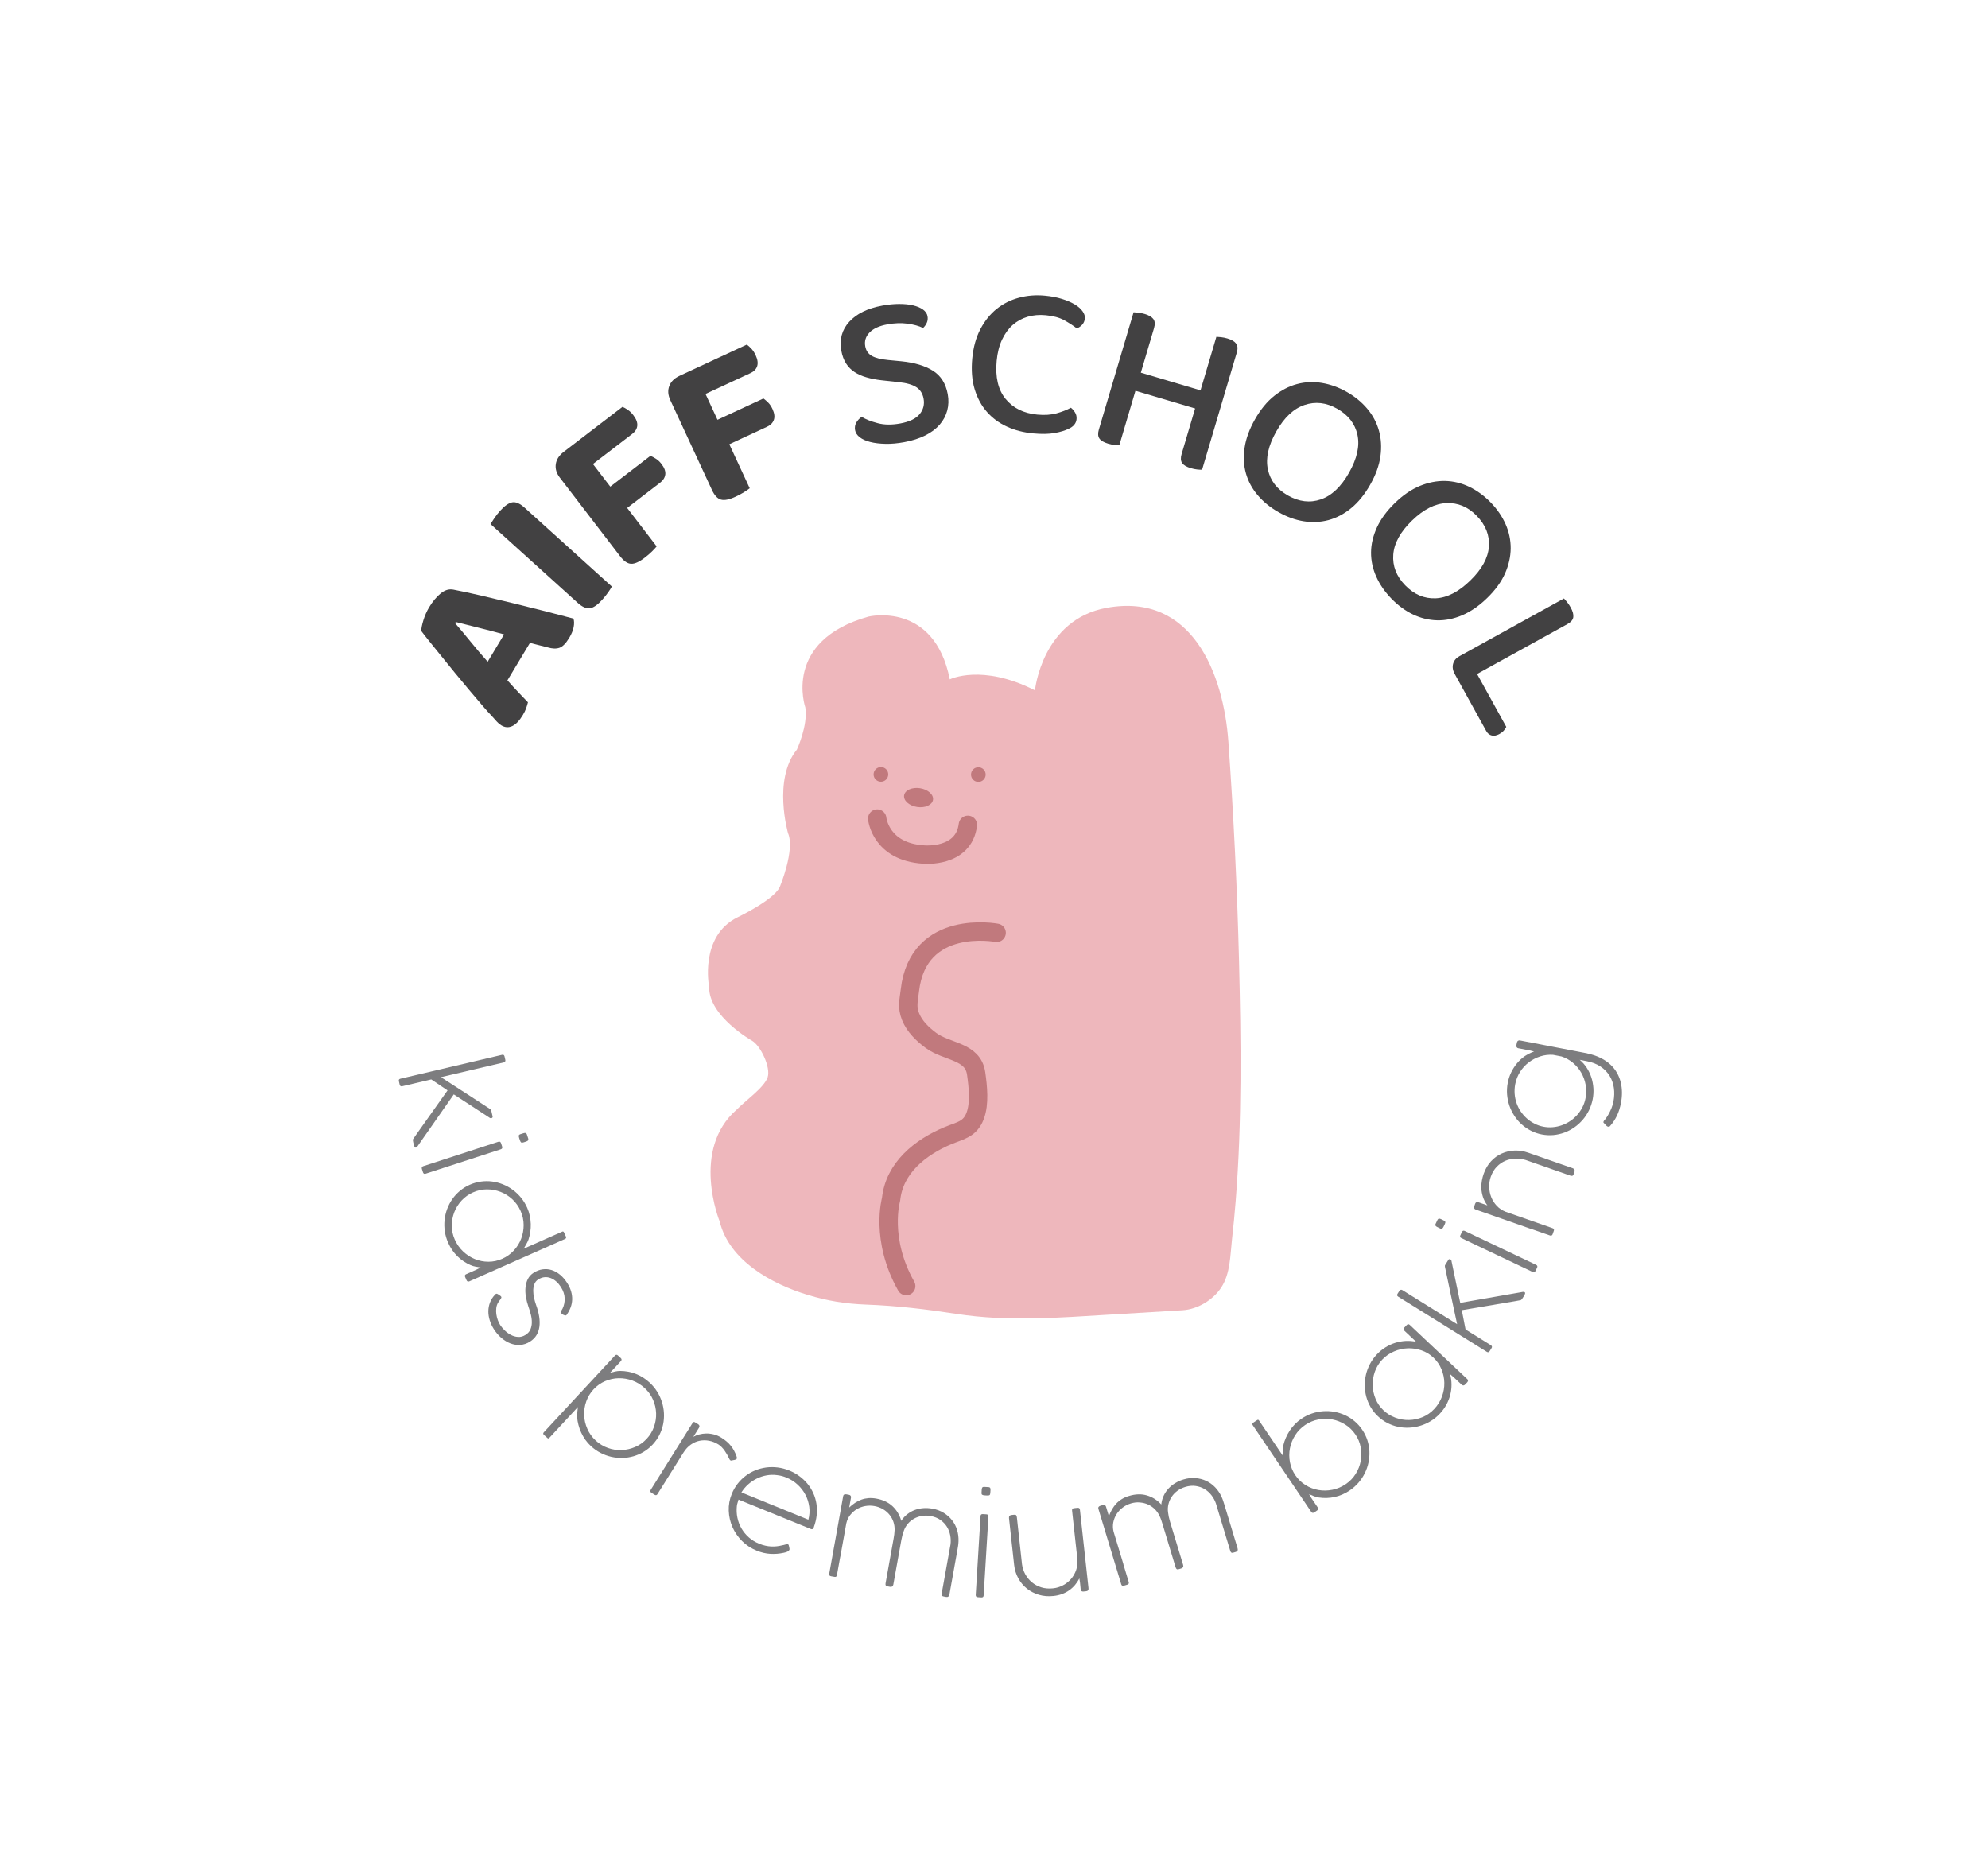 <?xml version="1.0" encoding="utf-8"?>
<!-- Generator: Adobe Illustrator 25.0.1, SVG Export Plug-In . SVG Version: 6.00 Build 0)  -->
<svg version="1.1" id="레이어_1" xmlns="http://www.w3.org/2000/svg" xmlns:xlink="http://www.w3.org/1999/xlink" x="0px"
	 y="0px" viewBox="0 0 740.91 693.18" style="enable-background:new 0 0 740.91 693.18;" xml:space="preserve">
<style type="text/css">
	.st0{fill:#EEB7BC;}
	.st1{fill:none;stroke:#C1797D;stroke-width:6.851;stroke-linecap:round;stroke-linejoin:round;stroke-miterlimit:10;}
	.st2{fill:#C1797D;}
	.st3{fill:none;stroke:#C1797D;stroke-width:9.134;stroke-linecap:round;stroke-linejoin:round;stroke-miterlimit:10;}
	.st4{fill:#424142;}
	.st5{fill:#7D7D7F;}
</style>
<path class="st0" d="M300.14,263.67c0,0-8.68-24.88,23.6-33.89c0,0,24.43-5.81,30.24,23.41c0,0,11.95-5.97,31.74,4.1
	c0,0,2.59-26.41,26.8-30.78c31.76-5.73,43.48,24.53,45.29,49.96c1.93,27.16,3.28,54.38,3.96,81.6c0.74,29.85,1.13,59.78-1.25,89.58
	c-0.38,4.76-0.83,9.51-1.37,14.25c-0.67,5.97-0.59,12.71-3.99,17.91c-3.08,4.7-8.82,8.16-14.47,8.5
	c-8.92,0.54-17.84,1.07-26.77,1.61c-19.33,1.16-38.11,2.72-57.38-0.24c-11.41-1.76-22.18-3.05-33.72-3.48
	c-7.71-0.29-14.38-1.37-21.76-3.6c-13.42-4.06-29.26-12.7-32.86-27.43c0,0-10.9-26.69,6.41-41.68c2.95-3.12,10.22-8.15,11.49-12.02
	c1.2-3.62-2.58-11.69-5.79-13.59c0,0-16.25-9.12-16.03-20.12c0,0-3.73-18.83,10.6-25.89c0,0,13.5-6.45,15.71-11.26
	c0,0,5.8-13.82,3.09-20.12c0,0-5.75-20.01,3.31-31.12C296.99,279.37,301.19,270.34,300.14,263.67z"/>
<path class="st1" d="M371.44,347.65c0,0-29.28-5.61-32.34,21.51c-0.41,3.59-1.21,6.08,0.27,9.76c1.47,3.65,4.45,6.51,7.55,8.81
	c6.1,4.52,15.7,3.85,16.89,12.39c0.67,4.8,1.38,11.09-0.37,15.73c-1.94,5.13-5.58,5.48-10.2,7.41
	c-10.2,4.27-19.96,11.99-21.15,23.73c0,0-4.24,14.8,5.64,32.32"/>
<circle class="st2" cx="328.31" cy="288.6" r="2.73"/>
<circle class="st2" cx="364.62" cy="288.67" r="2.73"/>
<path class="st3" d="M331.05,306.68"/>
<path class="st1" d="M326.93,305.06c0,0,1.17,12.48,17.41,13.42c0,0,14.84,1.39,16.38-11.08"/>
<ellipse transform="matrix(0.152 -0.988 0.988 0.152 -3.269 590.428)" class="st2" cx="342.45" cy="297.12" rx="3.54" ry="5.45"/>
<g>
	<path class="st4" d="M197.5,239.6l-8.39,13.96c1.35,1.52,2.7,3,4.05,4.42c1.35,1.43,2.55,2.68,3.6,3.76
		c-0.19,0.73-0.41,1.47-0.67,2.22c-0.26,0.75-0.68,1.6-1.25,2.55c-1.26,2.09-2.56,3.45-3.92,4.09c-1.36,0.64-2.71,0.55-4.05-0.25
		c-0.65-0.39-1.22-0.86-1.7-1.41c-0.49-0.55-1.05-1.18-1.7-1.89c-1.05-1.08-2.31-2.49-3.79-4.22c-1.48-1.73-3.08-3.61-4.79-5.64
		c-1.71-2.03-3.46-4.13-5.24-6.3c-1.78-2.17-3.48-4.25-5.08-6.25c-1.6-2-3.08-3.82-4.42-5.47c-1.34-1.65-2.39-2.99-3.15-4.03
		c0.01-0.96,0.28-2.3,0.81-4.02c0.53-1.72,1.24-3.31,2.12-4.79c1.28-2.14,2.71-3.85,4.27-5.14c1.56-1.29,3.16-1.77,4.79-1.44
		c3,0.57,6.43,1.31,10.29,2.21c3.87,0.9,7.84,1.85,11.9,2.84c4.07,0.99,8.07,1.99,12,2.99s7.44,1.92,10.54,2.75
		c0.29,0.88,0.31,1.95,0.07,3.19c-0.24,1.24-0.79,2.58-1.65,4c-1.23,2.04-2.44,3.27-3.63,3.69c-1.19,0.41-2.65,0.37-4.35-0.14
		L197.5,239.6z M169.6,232.24c1.68,1.92,3.56,4.16,5.64,6.73c2.08,2.57,4.25,5.12,6.51,7.65l6.12-10.19
		c-3.4-0.94-6.68-1.8-9.84-2.57c-3.16-0.77-5.88-1.45-8.17-2.05L169.6,232.24z"/>
	<path class="st4" d="M224.44,223.52c-1.75,1.93-3.28,2.99-4.61,3.17c-1.33,0.18-2.83-0.49-4.52-2.01L182.8,195.3
		c0.33-0.52,0.81-1.26,1.46-2.21c0.64-0.95,1.35-1.86,2.13-2.72c1.67-1.85,3.17-2.9,4.5-3.16c1.33-0.26,2.87,0.41,4.63,2
		l32.51,29.38c-0.29,0.56-0.75,1.3-1.4,2.21C225.98,221.71,225.25,222.62,224.44,223.52z"/>
	<path class="st4" d="M231.99,151.63c0.59,0.23,1.26,0.6,2.01,1.12c0.75,0.52,1.43,1.18,2.05,2c1.08,1.41,1.57,2.71,1.46,3.88
		c-0.11,1.18-0.74,2.2-1.88,3.08l-14.64,11.23l6.46,8.42l14.97-11.48c0.63,0.27,1.31,0.63,2.04,1.09c0.73,0.46,1.43,1.11,2.09,1.97
		c1.08,1.41,1.55,2.71,1.4,3.88c-0.15,1.17-0.78,2.18-1.87,3.02l-12.34,9.46l10.99,14.33c-0.39,0.5-0.98,1.14-1.77,1.92
		c-0.8,0.78-1.68,1.54-2.65,2.28c-2.07,1.59-3.77,2.35-5.11,2.28c-1.34-0.06-2.7-0.99-4.08-2.79L208.64,178
		c-1.25-1.63-1.75-3.3-1.5-5.03c0.25-1.72,1.21-3.22,2.88-4.51L231.99,151.63z"/>
	<path class="st4" d="M278.32,128.43c0.53,0.35,1.1,0.86,1.72,1.53c0.61,0.67,1.14,1.47,1.57,2.4c0.75,1.62,0.94,2.99,0.58,4.11
		c-0.37,1.12-1.2,1.99-2.51,2.59l-16.74,7.76l4.46,9.63l17.12-7.94c0.55,0.4,1.14,0.9,1.75,1.51c0.62,0.61,1.15,1.4,1.61,2.38
		c0.75,1.62,0.92,2.98,0.52,4.09c-0.4,1.11-1.23,1.96-2.49,2.54l-14.1,6.54l7.6,16.39c-0.49,0.4-1.2,0.9-2.15,1.49
		c-0.95,0.59-1.98,1.14-3.08,1.65c-2.36,1.1-4.19,1.47-5.48,1.11c-1.29-0.35-2.42-1.56-3.37-3.62l-15.53-33.51
		c-0.86-1.86-0.98-3.61-0.36-5.23s1.88-2.88,3.8-3.77L278.32,128.43z"/>
	<path class="st4" d="M335.52,157.82c3.43-0.63,5.84-1.79,7.22-3.47c1.38-1.68,1.87-3.61,1.47-5.79c-0.35-1.91-1.26-3.34-2.73-4.28
		c-1.47-0.94-3.64-1.56-6.51-1.85l-6.47-0.71c-2.02-0.23-3.87-0.59-5.56-1.08c-1.69-0.48-3.18-1.15-4.46-1.98
		c-1.28-0.84-2.34-1.9-3.17-3.21c-0.83-1.3-1.42-2.88-1.76-4.74c-0.77-4.19,0.22-7.79,2.96-10.8c2.75-3,6.84-5,12.29-6
		c2.23-0.41,4.34-0.62,6.31-0.62c1.97,0,3.71,0.17,5.21,0.53c1.5,0.36,2.72,0.87,3.67,1.55c0.94,0.68,1.5,1.5,1.68,2.45
		c0.17,0.9,0.08,1.73-0.26,2.48c-0.34,0.75-0.8,1.4-1.38,1.94c-1.55-0.76-3.49-1.29-5.83-1.61c-2.34-0.31-4.84-0.22-7.51,0.27
		c-3,0.55-5.21,1.56-6.63,3.03c-1.42,1.47-1.95,3.19-1.59,5.15c0.29,1.59,1.1,2.78,2.43,3.55c1.33,0.77,3.36,1.29,6.12,1.55
		l4.99,0.48c4.82,0.49,8.71,1.65,11.67,3.5c2.96,1.85,4.8,4.76,5.54,8.74c0.39,2.12,0.33,4.15-0.19,6.09
		c-0.52,1.94-1.45,3.68-2.8,5.25c-1.35,1.56-3.14,2.91-5.39,4.04c-2.24,1.12-4.87,1.96-7.86,2.51c-2.51,0.46-4.84,0.67-6.98,0.62
		c-2.15-0.05-4.04-0.27-5.66-0.69c-1.63-0.41-2.93-1-3.91-1.75c-0.98-0.75-1.57-1.63-1.75-2.64c-0.19-1.06-0.03-2.02,0.48-2.89
		c0.52-0.86,1.18-1.56,1.98-2.09c1.52,0.93,3.51,1.72,5.97,2.36C329.55,158.37,332.35,158.4,335.52,157.82z"/>
	<path class="st4" d="M404.33,118.68c-0.09,0.91-0.42,1.7-1.01,2.35c-0.59,0.65-1.26,1.1-2.01,1.36c-1.35-1.05-2.91-2.06-4.68-3.04
		c-1.77-0.98-4.07-1.6-6.88-1.87c-2.43-0.23-4.69-0.03-6.78,0.58c-2.09,0.62-3.94,1.64-5.55,3.06c-1.61,1.42-2.93,3.25-3.98,5.48
		c-1.04,2.23-1.71,4.86-1.99,7.87c-0.57,6.08,0.54,10.82,3.34,14.22c2.8,3.41,6.73,5.35,11.81,5.83c2.7,0.25,5.08,0.1,7.14-0.47
		c2.06-0.57,3.85-1.27,5.37-2.1c0.57,0.43,1.09,1.02,1.55,1.77c0.46,0.75,0.65,1.58,0.56,2.49c-0.07,0.75-0.34,1.43-0.82,2.04
		c-0.47,0.61-1.21,1.14-2.19,1.58c-1.28,0.64-3,1.16-5.15,1.55c-2.15,0.39-4.83,0.44-8.03,0.14c-3.53-0.33-6.77-1.16-9.7-2.5
		c-2.94-1.33-5.44-3.17-7.5-5.5c-2.06-2.34-3.59-5.16-4.59-8.48c-1-3.32-1.29-7.13-0.89-11.43c0.39-4.19,1.4-7.84,3.03-10.94
		c1.63-3.1,3.66-5.62,6.09-7.56c2.44-1.94,5.2-3.32,8.28-4.15c3.08-0.82,6.31-1.08,9.67-0.76c2.37,0.22,4.49,0.62,6.36,1.21
		c1.87,0.58,3.44,1.26,4.74,2.03c1.29,0.77,2.27,1.62,2.93,2.55C404.12,116.92,404.41,117.82,404.33,118.68z"/>
	<path class="st4" d="M455.1,125.66c0.78,0.09,1.57,0.25,2.37,0.49c1.54,0.46,2.61,1.08,3.21,1.88c0.6,0.8,0.69,1.92,0.26,3.37
		l-12.93,43.65c-0.47,0.03-1.08,0-1.84-0.08c-0.76-0.08-1.53-0.24-2.33-0.48c-1.65-0.49-2.74-1.14-3.28-1.94
		c-0.54-0.81-0.6-1.91-0.19-3.31l5.04-17.01l-22.24-6.59l-6,20.27c-0.47,0.03-1.07,0.01-1.8-0.07c-0.73-0.08-1.52-0.24-2.37-0.49
		c-1.65-0.49-2.74-1.14-3.28-1.94c-0.54-0.81-0.6-1.91-0.19-3.31l12.95-43.72c0.46,0.02,1.06,0.08,1.82,0.16
		c0.76,0.08,1.53,0.24,2.33,0.48c1.54,0.46,2.61,1.08,3.21,1.88c0.6,0.8,0.69,1.92,0.26,3.37l-4.92,16.62l22.24,6.59l5.91-19.96
		C453.72,125.52,454.32,125.57,455.1,125.66z"/>
	<path class="st4" d="M510.66,180.64c-2.08,3.66-4.45,6.58-7.12,8.76c-2.67,2.18-5.5,3.66-8.5,4.45c-2.99,0.78-6.07,0.92-9.21,0.41
		s-6.27-1.65-9.35-3.4c-3.08-1.75-5.67-3.85-7.75-6.31c-2.08-2.45-3.54-5.16-4.38-8.12c-0.84-2.96-1.01-6.14-0.5-9.55
		c0.5-3.41,1.79-6.95,3.87-10.61s4.46-6.57,7.14-8.71c2.68-2.14,5.52-3.62,8.53-4.42c3.01-0.81,6.1-0.95,9.27-0.42
		c3.17,0.53,6.25,1.64,9.24,3.33c3.04,1.72,5.58,3.81,7.64,6.24c2.06,2.44,3.51,5.16,4.36,8.15c0.85,3,1.04,6.19,0.58,9.59
		C514.01,173.44,512.74,176.97,510.66,180.64z M502.78,176.16c2.98-5.26,4.03-9.96,3.13-14.1c-0.9-4.14-3.42-7.39-7.57-9.74
		c-4.05-2.3-8.1-2.76-12.15-1.4c-4.06,1.36-7.56,4.65-10.52,9.86c-2.98,5.26-4.03,9.97-3.15,14.14c0.89,4.17,3.38,7.41,7.47,9.74
		c4.14,2.35,8.23,2.84,12.26,1.46C496.29,184.74,499.79,181.43,502.78,176.16z"/>
	<path class="st4" d="M554.25,222.87c-3.02,2.93-6.12,5.07-9.29,6.42c-3.17,1.34-6.31,1.97-9.4,1.89c-3.09-0.09-6.08-0.82-8.96-2.19
		c-2.88-1.38-5.55-3.34-8.02-5.88c-2.47-2.54-4.36-5.29-5.67-8.22c-1.31-2.94-1.95-5.94-1.93-9.02c0.02-3.07,0.76-6.18,2.19-9.31
		c1.44-3.13,3.67-6.17,6.69-9.1c3.02-2.93,6.12-5.05,9.29-6.36c3.17-1.3,6.32-1.92,9.43-1.86c3.11,0.07,6.12,0.8,9.02,2.19
		c2.9,1.4,5.54,3.33,7.94,5.79c2.43,2.5,4.29,5.22,5.58,8.13c1.29,2.92,1.92,5.93,1.9,9.05c-0.03,3.11-0.74,6.24-2.13,9.37
		C559.48,216.91,557.27,219.94,554.25,222.87z M547.94,216.37c4.34-4.21,6.66-8.43,6.96-12.66s-1.21-8.05-4.53-11.47
		c-3.24-3.34-7-4.92-11.27-4.75c-4.27,0.17-8.56,2.34-12.86,6.52c-4.34,4.21-6.67,8.44-6.98,12.69c-0.32,4.25,1.16,8.06,4.45,11.44
		c3.32,3.42,7.11,5.03,11.36,4.84C539.3,222.79,543.6,220.59,547.94,216.37z"/>
	<path class="st4" d="M541.56,247.38c0.33-1.19,1.1-2.13,2.33-2.81l38.99-21.54c0.31,0.34,0.7,0.8,1.18,1.39
		c0.48,0.59,0.92,1.25,1.32,1.98c0.78,1.41,1.1,2.6,0.97,3.6c-0.13,0.99-0.86,1.85-2.18,2.58l-33.68,18.6l10.89,19.72
		c-0.2,0.42-0.5,0.88-0.91,1.36c-0.41,0.48-0.95,0.9-1.61,1.27c-1.09,0.6-2.06,0.79-2.92,0.57c-0.86-0.22-1.53-0.77-2.02-1.64
		l-11.82-21.39C541.42,249.8,541.24,248.57,541.56,247.38z"/>
</g>
<g>
	<path class="st5" d="M168.69,404.26c1.57,1.02,3.17,2.05,4.78,3.09s3.21,2.08,4.77,3.1c1.57,1.02,3.03,1.97,4.4,2.86
		c0.1,0.06,0.19,0.14,0.27,0.22c0.08,0.09,0.13,0.19,0.16,0.32l0.52,2.21c0.04,0.18,0.02,0.32-0.07,0.42
		c-0.09,0.1-0.18,0.18-0.28,0.23c-0.19,0.05-0.4,0.03-0.61-0.04c-2.26-1.47-4.51-2.94-6.74-4.4c-2.23-1.47-4.49-2.93-6.77-4.4
		l-13.6,19.46c-0.19,0.2-0.36,0.32-0.52,0.36c-0.16,0.04-0.29-0.02-0.4-0.16c-0.11-0.15-0.2-0.33-0.28-0.55
		c-0.08-0.22-0.14-0.46-0.19-0.72s-0.1-0.47-0.14-0.65c-0.06-0.26-0.1-0.52-0.1-0.76c-0.01-0.25,0.08-0.45,0.27-0.59l1.03-1.51
		l11.61-16.38l-6.07-4.08l-10.82,2.54c-0.51,0.12-0.83-0.08-0.95-0.6l-0.3-1.29c-0.12-0.5,0.08-0.81,0.59-0.93l37.86-8.89
		c0.49-0.12,0.8,0.08,0.92,0.58l0.3,1.29c0.05,0.23,0.03,0.43-0.07,0.61c-0.1,0.18-0.26,0.29-0.49,0.34l-23.43,5.5
		C165.66,402.29,167.12,403.24,168.69,404.26z"/>
	<path class="st5" d="M185.73,425.52c0.5-0.16,0.83,0.01,1,0.52l0.41,1.27c0.17,0.51,0,0.85-0.5,1.01l-28,9.1
		c-0.5,0.16-0.83,0-0.99-0.5l-0.4-1.24c-0.18-0.54-0.01-0.89,0.48-1.06L185.73,425.52z M195.05,422.34c0.29-0.1,0.55-0.13,0.77-0.1
		c0.22,0.03,0.38,0.17,0.5,0.43l0.15,0.45l0.42,1.29c0.07,0.31,0.02,0.54-0.15,0.68c-0.17,0.14-0.39,0.26-0.67,0.35l-0.89,0.29
		c-0.45,0.15-0.76,0.16-0.94,0.05c-0.17-0.11-0.33-0.38-0.47-0.81l-0.28-0.86c-0.13-0.41-0.18-0.73-0.12-0.94
		c0.05-0.21,0.22-0.36,0.5-0.45L195.05,422.34z"/>
	<path class="st5" d="M174.92,477.54c-0.48,0.21-0.83,0.07-1.04-0.42l-0.53-1.2c-0.22-0.49-0.09-0.84,0.39-1.05l3.77-1.67l1.62-0.83
		c-0.63-0.09-1.28-0.2-1.94-0.32c-0.67-0.13-1.27-0.31-1.8-0.55c-1.86-0.81-3.51-1.92-4.94-3.33c-1.43-1.41-2.57-3.08-3.42-5
		c-0.61-1.38-1.03-2.79-1.24-4.23c-0.22-1.44-0.25-2.86-0.1-4.26c0.15-1.4,0.46-2.77,0.95-4.08c0.49-1.32,1.13-2.55,1.92-3.69
		c0.79-1.14,1.74-2.17,2.83-3.09c1.1-0.92,2.32-1.67,3.66-2.27c1.35-0.6,2.73-0.99,4.14-1.19c1.42-0.2,2.82-0.21,4.2-0.03
		c1.38,0.18,2.73,0.53,4.03,1.05c1.3,0.52,2.53,1.2,3.67,2.04s2.17,1.82,3.09,2.94c0.92,1.13,1.68,2.38,2.3,3.76
		c0.43,0.97,0.75,1.95,0.96,2.96c0.21,1.01,0.33,2.02,0.37,3.03c0.03,1.01-0.03,2.02-0.18,3.01c-0.15,0.99-0.38,1.95-0.68,2.88
		c-0.23,0.6-0.5,1.15-0.79,1.64c-0.29,0.5-0.62,1.07-0.99,1.73l14.43-6.39c0.1-0.05,0.21-0.05,0.32,0c0.11,0.04,0.19,0.13,0.24,0.25
		l0.75,1.62c0.18,0.41,0.07,0.71-0.33,0.89L174.92,477.54z M176.3,444.38c-1.65,0.73-3.06,1.74-4.26,3.03
		c-1.19,1.29-2.1,2.73-2.72,4.33c-0.62,1.6-0.94,3.28-0.94,5.06c0,1.77,0.37,3.5,1.12,5.19c0.75,1.7,1.79,3.17,3.1,4.41
		c1.31,1.24,2.77,2.19,4.37,2.84c1.61,0.66,3.3,0.99,5.07,0.99c1.77,0,3.5-0.36,5.17-1.11c1.65-0.73,3.07-1.75,4.27-3.05
		c1.2-1.3,2.12-2.76,2.74-4.38c0.62-1.62,0.94-3.33,0.94-5.12c0-1.8-0.38-3.55-1.13-5.26c-0.76-1.7-1.79-3.16-3.11-4.38
		c-1.32-1.22-2.78-2.13-4.4-2.75c-1.62-0.62-3.31-0.92-5.08-0.92C179.68,443.27,177.96,443.64,176.3,444.38z"/>
	<path class="st5" d="M184.42,482.58c0.05-0.07,0.1-0.13,0.16-0.19c0.05-0.05,0.11-0.1,0.16-0.13c0.18-0.11,0.34-0.15,0.49-0.1
		c0.15,0.05,0.3,0.13,0.47,0.24l0.88,0.61c0.03,0.02,0.07,0.07,0.13,0.14c0.06,0.07,0.09,0.12,0.11,0.15c0.07,0.11,0.07,0.25,0,0.42
		c-0.07,0.16-0.17,0.34-0.3,0.52s-0.27,0.37-0.43,0.56s-0.29,0.38-0.39,0.56c-0.4,0.63-0.64,1.33-0.74,2.11
		c-0.1,0.78-0.09,1.55,0.02,2.32c0.11,0.77,0.29,1.5,0.55,2.2c0.26,0.7,0.55,1.3,0.88,1.81c0.41,0.64,0.96,1.3,1.65,1.98
		c0.7,0.68,1.47,1.25,2.31,1.7c0.84,0.45,1.74,0.71,2.7,0.77c0.95,0.07,1.9-0.19,2.84-0.79c0.84-0.54,1.44-1.21,1.78-2.02
		c0.34-0.82,0.52-1.69,0.52-2.63c0-0.94-0.12-1.91-0.38-2.92c-0.25-1.01-0.55-1.99-0.89-2.92c-0.42-1.21-0.73-2.43-0.94-3.67
		c-0.21-1.24-0.26-2.42-0.14-3.55c0.11-1.12,0.4-2.16,0.88-3.1c0.48-0.94,1.19-1.71,2.15-2.32c1.09-0.69,2.21-1.12,3.35-1.27
		c1.14-0.16,2.26-0.07,3.35,0.27c1.1,0.34,2.14,0.92,3.14,1.74c1,0.82,1.89,1.86,2.69,3.12c0.66,1.04,1.13,2.07,1.43,3.09
		c0.29,1.03,0.43,2.04,0.4,3.03c-0.03,0.99-0.22,1.96-0.56,2.89c-0.35,0.94-0.82,1.83-1.42,2.69l0.01-0.03
		c-0.07,0.16-0.15,0.27-0.23,0.32c-0.12,0.08-0.28,0.1-0.47,0.06c-0.19-0.04-0.38-0.11-0.58-0.2c-0.2-0.1-0.37-0.2-0.52-0.31
		c-0.15-0.11-0.25-0.21-0.3-0.3c-0.1-0.16-0.15-0.29-0.15-0.41s0.03-0.24,0.09-0.37c0.06-0.12,0.14-0.27,0.24-0.42
		c0.1-0.16,0.21-0.34,0.31-0.54c0.56-1.17,0.82-2.45,0.78-3.83c-0.04-1.39-0.5-2.78-1.39-4.19c-0.49-0.77-1.05-1.44-1.69-2.02
		c-0.64-0.58-1.33-1.02-2.07-1.31c-0.74-0.3-1.51-0.41-2.32-0.35c-0.8,0.06-1.61,0.35-2.41,0.86c-0.69,0.44-1.17,1.04-1.44,1.81
		c-0.27,0.77-0.4,1.59-0.39,2.47c0.01,0.88,0.11,1.76,0.32,2.65c0.2,0.89,0.43,1.67,0.67,2.35c0.04,0.13,0.07,0.21,0.08,0.25
		c0.01,0.03,0.02,0.06,0.03,0.07c0.53,1.47,0.9,2.89,1.11,4.24c0.21,1.36,0.24,2.61,0.08,3.77c-0.16,1.16-0.52,2.2-1.08,3.13
		c-0.56,0.93-1.36,1.73-2.39,2.39c-1.19,0.76-2.41,1.17-3.67,1.25c-1.26,0.08-2.48-0.11-3.68-0.57c-1.19-0.46-2.32-1.16-3.39-2.08
		s-1.99-2.01-2.78-3.26c-0.67-1.05-1.17-2.14-1.52-3.27c-0.35-1.13-0.52-2.25-0.51-3.36c0.01-1.11,0.21-2.19,0.6-3.23
		C183.01,484.38,183.61,483.44,184.42,482.58z"/>
	<path class="st5" d="M229.19,505.2c0.36-0.38,0.73-0.39,1.12-0.03l1.04,0.96c0.39,0.37,0.41,0.74,0.06,1.12l-4.04,4.36
		c0.61-0.17,1.25-0.33,1.91-0.47c0.66-0.15,1.28-0.21,1.87-0.21c2.03,0.01,3.98,0.38,5.85,1.11c1.87,0.73,3.58,1.81,5.12,3.24
		c1.11,1.03,2.05,2.16,2.81,3.39c0.77,1.23,1.36,2.53,1.78,3.88c0.42,1.35,0.67,2.73,0.74,4.13c0.07,1.4-0.03,2.79-0.31,4.15
		c-0.28,1.36-0.74,2.68-1.38,3.95c-0.65,1.28-1.47,2.45-2.47,3.53c-1,1.08-2.11,1.99-3.34,2.73c-1.22,0.74-2.51,1.3-3.85,1.69
		c-1.34,0.38-2.72,0.6-4.12,0.63c-1.41,0.04-2.8-0.11-4.17-0.42c-1.38-0.32-2.71-0.81-4-1.48c-1.29-0.67-2.49-1.52-3.6-2.55
		c-0.78-0.72-1.46-1.5-2.06-2.34c-0.59-0.84-1.11-1.72-1.53-2.64c-0.43-0.92-0.77-1.87-1.02-2.84c-0.26-0.97-0.43-1.94-0.51-2.91
		c-0.02-0.64,0-1.25,0.07-1.82c0.07-0.57,0.15-1.23,0.22-1.98l-10.72,11.57c-0.08,0.08-0.18,0.13-0.29,0.13
		c-0.12,0-0.22-0.04-0.32-0.13l-1.33-1.2c-0.33-0.31-0.35-0.62-0.05-0.95L229.19,505.2z M241.03,536.21
		c1.21-1.31,2.11-2.79,2.7-4.45c0.59-1.66,0.86-3.35,0.8-5.06c-0.06-1.72-0.44-3.39-1.14-5.02c-0.7-1.63-1.73-3.07-3.08-4.33
		c-1.37-1.27-2.9-2.21-4.59-2.83c-1.69-0.62-3.4-0.91-5.14-0.88c-1.73,0.03-3.42,0.4-5.05,1.09c-1.63,0.7-3.07,1.72-4.31,3.06
		c-1.22,1.32-2.13,2.82-2.72,4.49c-0.59,1.67-0.85,3.38-0.79,5.11c0.06,1.73,0.45,3.43,1.17,5.08c0.71,1.65,1.75,3.11,3.12,4.38
		c1.37,1.27,2.9,2.2,4.59,2.79c1.69,0.6,3.4,0.86,5.12,0.78c1.73-0.07,3.4-0.46,5.03-1.16S239.79,537.54,241.03,536.21z"/>
	<path class="st5" d="M272.55,544.33c-0.12,0.02-0.22,0.01-0.3-0.04c-0.1-0.06-0.2-0.16-0.3-0.3c-0.1-0.14-0.21-0.35-0.33-0.64
		c-0.17-0.4-0.39-0.83-0.66-1.3c-0.27-0.47-0.57-0.94-0.9-1.4c-0.33-0.47-0.69-0.9-1.08-1.31c-0.39-0.41-0.8-0.75-1.24-1.02
		c-1.1-0.68-2.24-1.14-3.45-1.37c-1.2-0.23-2.38-0.23-3.54,0c-1.16,0.23-2.25,0.71-3.29,1.44c-1.04,0.73-1.94,1.7-2.71,2.92
		l-9.72,15.54c-0.27,0.43-0.63,0.5-1.09,0.22l-1.13-0.71c-0.47-0.29-0.57-0.66-0.3-1.09l15.63-24.98c0.23-0.37,0.55-0.44,0.95-0.19
		c0.04,0.03,0.07,0.06,0.09,0.09c0.04,0,0.09,0.03,0.16,0.07l0.88,0.55c0.26,0.16,0.41,0.35,0.45,0.59c0.04,0.23,0,0.46-0.14,0.68
		l-2.12,3.39c0.64-0.35,1.36-0.64,2.18-0.87c0.81-0.22,1.68-0.34,2.6-0.36c0.92-0.01,1.86,0.1,2.83,0.34
		c0.97,0.24,1.92,0.65,2.84,1.23c0.74,0.46,1.4,0.94,1.97,1.43c0.57,0.49,1.08,1.01,1.53,1.57c0.45,0.55,0.84,1.14,1.18,1.77
		c0.34,0.63,0.65,1.31,0.92,2.04c0.07,0.2,0.13,0.4,0.16,0.59c0.04,0.2,0,0.38-0.1,0.54c-0.08,0.12-0.32,0.24-0.72,0.34
		C273.4,544.19,272.98,544.27,272.55,544.33z"/>
	<path class="st5" d="M275.24,558.88c-0.06,0.28-0.16,0.63-0.32,1.08s-0.25,0.87-0.3,1.3c-0.16,1.51-0.09,2.98,0.21,4.4
		c0.3,1.43,0.8,2.76,1.52,3.98c0.71,1.23,1.62,2.33,2.72,3.31c1.1,0.98,2.36,1.76,3.79,2.34c0.82,0.34,1.62,0.59,2.38,0.76
		c0.76,0.17,1.5,0.27,2.2,0.3c0.7,0.03,1.39,0.01,2.07-0.07c0.68-0.08,1.34-0.2,1.98-0.36c0.19-0.03,0.4-0.07,0.61-0.13
		c0.22-0.06,0.42-0.12,0.63-0.17c0.2-0.05,0.39-0.09,0.55-0.12c0.17-0.03,0.3-0.02,0.41,0.02c0.12,0.05,0.22,0.21,0.3,0.47
		c0.12,0.47,0.19,0.83,0.23,1.07s0.03,0.42-0.01,0.52c-0.02,0.06-0.08,0.11-0.17,0.14c0.05,0.11,0.05,0.2,0.02,0.28
		c-0.26,0.14-0.56,0.28-0.9,0.4c-0.34,0.13-0.73,0.23-1.16,0.32c-1.61,0.35-3.25,0.48-4.91,0.38c-1.66-0.1-3.36-0.49-5.08-1.2
		c-2.1-0.85-3.92-2.05-5.46-3.59c-1.54-1.54-2.73-3.27-3.57-5.19c-0.84-1.92-1.3-3.95-1.38-6.09c-0.08-2.14,0.29-4.23,1.13-6.27
		c0.56-1.38,1.28-2.63,2.16-3.76c0.88-1.13,1.87-2.11,2.97-2.95c1.1-0.84,2.3-1.53,3.6-2.06c1.29-0.53,2.65-0.89,4.06-1.08
		c1.41-0.19,2.84-0.19,4.3-0.01c1.46,0.18,2.91,0.56,4.36,1.15c1.35,0.55,2.6,1.24,3.73,2.08c1.14,0.83,2.14,1.78,3.02,2.84
		c0.87,1.06,1.59,2.22,2.16,3.48c0.57,1.26,0.96,2.57,1.18,3.95c0.22,1.38,0.25,2.81,0.1,4.3c-0.16,1.49-0.52,3-1.09,4.54l0.01-0.02
		c-0.01,0.01-0.01,0.04-0.01,0.06c0,0.03-0.01,0.05-0.02,0.09c-0.21,0.51-0.56,0.67-1.06,0.47L275.24,558.88z M289.61,549.76
		c-1.31-0.18-2.6-0.15-3.9,0.08c-1.29,0.23-2.51,0.63-3.67,1.21c-1.16,0.57-2.23,1.29-3.21,2.17c-0.98,0.87-1.82,1.87-2.51,2.98
		l24.95,10.17c0.43-1.59,0.54-3.18,0.33-4.78c-0.21-1.6-0.68-3.1-1.42-4.5c-0.73-1.4-1.7-2.66-2.91-3.78s-2.58-1.99-4.14-2.63
		c-0.53-0.22-1.05-0.4-1.57-0.55S290.41,549.86,289.61,549.76z"/>
	<path class="st5" d="M325.9,561.29c-1.14-0.21-2.27-0.21-3.4-0.01c-1.13,0.2-2.17,0.57-3.12,1.13c-0.95,0.56-1.78,1.29-2.49,2.18
		c-0.71,0.89-1.2,1.94-1.48,3.14l-2.21,12.32c-0.01,0.05-0.02,0.1-0.04,0.14c-0.02,0.05-0.03,0.09-0.03,0.12l-1.21,6.74
		c-0.09,0.52-0.39,0.73-0.91,0.63l-1.29-0.23c-0.55-0.1-0.77-0.4-0.68-0.92l5.21-28.98c0.05-0.27,0.18-0.46,0.4-0.56
		c0.21-0.1,0.45-0.13,0.72-0.08l1.02,0.18c0.3,0.05,0.51,0.18,0.64,0.38c0.13,0.2,0.17,0.42,0.12,0.68l-0.66,3.67
		c0.72-0.67,1.45-1.25,2.21-1.75c0.76-0.5,1.55-0.89,2.38-1.19c0.83-0.3,1.7-0.48,2.61-0.55c0.91-0.07,1.88-0.01,2.92,0.18
		c2.48,0.45,4.49,1.4,6.04,2.85c1.55,1.46,2.63,3.27,3.24,5.44c0.66-1,1.42-1.83,2.29-2.5c0.87-0.67,1.81-1.2,2.81-1.56
		c1-0.37,2.06-0.59,3.16-0.67c1.1-0.08,2.22-0.01,3.34,0.19c1.58,0.28,2.99,0.81,4.23,1.57c1.23,0.76,2.27,1.68,3.11,2.76
		c0.84,1.08,1.46,2.29,1.87,3.63c0.41,1.34,0.58,2.73,0.53,4.18c-0.02,0.56-0.07,1.13-0.15,1.69s-0.18,1.13-0.28,1.7l-2.96,16.47
		c-0.07,0.37-0.21,0.63-0.42,0.77c-0.21,0.15-0.46,0.19-0.76,0.14l-0.93-0.17c-0.38-0.07-0.61-0.19-0.71-0.38
		c-0.1-0.18-0.11-0.46-0.04-0.83l3.26-18.14c0.15-1.13,0.12-2.28-0.1-3.45c-0.22-1.16-0.63-2.23-1.24-3.2
		c-0.61-0.97-1.42-1.82-2.42-2.53c-1.01-0.71-2.21-1.19-3.62-1.45c-1.14-0.21-2.23-0.22-3.28-0.04s-2.01,0.51-2.89,1
		c-0.88,0.49-1.66,1.12-2.32,1.89c-0.67,0.77-1.17,1.65-1.52,2.63c-0.4,1.08-0.71,2.23-0.93,3.45l-2.98,16.57
		c-0.06,0.35-0.2,0.6-0.41,0.75c-0.21,0.15-0.47,0.19-0.77,0.14l-0.94-0.17c-0.38-0.07-0.62-0.2-0.72-0.38
		c-0.1-0.18-0.12-0.46-0.05-0.83l2.98-16.59c0.09-0.51,0.17-1.05,0.25-1.59c0.07-0.54,0.11-1.09,0.13-1.63
		c0.03-1.02-0.11-2.02-0.43-2.99c-0.32-0.97-0.8-1.86-1.44-2.66c-0.64-0.8-1.43-1.5-2.37-2.07
		C328.17,561.9,327.1,561.51,325.9,561.29z"/>
	<path class="st5" d="M365.44,565.02c0.03-0.52,0.32-0.77,0.85-0.73l1.33,0.08c0.54,0.03,0.79,0.31,0.76,0.83l-1.78,29.39
		c-0.03,0.52-0.31,0.77-0.83,0.74l-1.31-0.08c-0.57-0.04-0.84-0.31-0.81-0.84L365.44,565.02z M365.88,555.19
		c0.02-0.31,0.08-0.56,0.18-0.75c0.1-0.19,0.3-0.29,0.59-0.31l0.48,0.03l1.36,0.08c0.32,0.05,0.51,0.18,0.58,0.39
		c0.07,0.21,0.1,0.46,0.08,0.76l-0.06,0.93c-0.03,0.48-0.13,0.77-0.29,0.89c-0.17,0.12-0.48,0.17-0.93,0.14l-0.9-0.05
		c-0.44-0.03-0.74-0.1-0.92-0.23c-0.18-0.13-0.26-0.34-0.24-0.63L365.88,555.19z"/>
	<path class="st5" d="M402.51,589.77l-0.24-1.5c-0.46,0.89-1,1.71-1.63,2.45c-0.63,0.74-1.34,1.4-2.14,1.96
		c-0.8,0.57-1.69,1.03-2.66,1.39c-0.97,0.36-2.05,0.61-3.21,0.73c-1.94,0.21-3.75,0.06-5.44-0.44c-1.69-0.51-3.19-1.28-4.49-2.32
		c-1.3-1.04-2.36-2.32-3.19-3.83c-0.83-1.51-1.35-3.17-1.55-4.98l-1.91-17.41c-0.04-0.36,0.02-0.64,0.19-0.84
		c0.16-0.2,0.4-0.32,0.72-0.35l0.95-0.1c0.38-0.04,0.65,0.01,0.79,0.16c0.14,0.15,0.23,0.41,0.28,0.78l1.92,17.56
		c0.18,1.3,0.58,2.52,1.21,3.67c0.63,1.15,1.45,2.15,2.45,2.99c1,0.84,2.18,1.48,3.51,1.9c1.34,0.42,2.81,0.54,4.41,0.37
		c1.32-0.14,2.55-0.52,3.7-1.13c1.15-0.61,2.14-1.4,2.98-2.36c0.84-0.96,1.48-2.07,1.91-3.33c0.44-1.26,0.59-2.6,0.47-4.04
		l-1.99-18.15c-0.06-0.52,0.18-0.81,0.72-0.87l1.3-0.14c0.55-0.06,0.85,0.17,0.91,0.69l3.2,29.27c0.07,0.68-0.2,1.06-0.81,1.13
		l-1.03,0.11c-0.65,0.07-1.01-0.19-1.07-0.77L402.51,589.77z"/>
	<path class="st5" d="M421.45,560.31c-1.11,0.33-2.12,0.85-3.03,1.53c-0.91,0.69-1.67,1.5-2.27,2.43c-0.6,0.93-1,1.96-1.23,3.08
		c-0.22,1.12-0.19,2.27,0.1,3.47l3.62,11.98c0.01,0.05,0.02,0.1,0.03,0.14c0.01,0.05,0.01,0.09,0.02,0.12l1.98,6.55
		c0.15,0.5-0.02,0.83-0.52,0.98l-1.25,0.38c-0.53,0.16-0.87-0.01-1.02-0.51l-8.53-28.18c-0.08-0.27-0.05-0.49,0.1-0.68
		c0.14-0.19,0.34-0.32,0.6-0.4l0.99-0.3c0.29-0.09,0.53-0.07,0.74,0.05c0.2,0.12,0.34,0.3,0.42,0.55l1.08,3.57
		c0.33-0.92,0.73-1.77,1.17-2.56c0.45-0.78,0.97-1.5,1.57-2.14c0.6-0.64,1.29-1.2,2.07-1.68c0.78-0.48,1.67-0.87,2.68-1.17
		c2.41-0.73,4.63-0.8,6.67-0.2c2.04,0.6,3.83,1.72,5.36,3.38c0.13-1.18,0.43-2.28,0.9-3.27c0.47-1,1.07-1.89,1.79-2.67
		c0.73-0.78,1.56-1.46,2.51-2.03s1.97-1.02,3.06-1.35c1.54-0.47,3.03-0.64,4.48-0.52c1.45,0.12,2.79,0.47,4.02,1.05
		c1.24,0.58,2.34,1.38,3.31,2.38c0.97,1.01,1.76,2.17,2.37,3.49c0.24,0.51,0.45,1.03,0.63,1.58c0.18,0.54,0.36,1.09,0.52,1.64
		l4.85,16.02c0.11,0.36,0.1,0.65-0.02,0.88c-0.12,0.22-0.33,0.38-0.61,0.47l-0.91,0.27c-0.37,0.11-0.63,0.11-0.8-0.01
		c-0.17-0.12-0.3-0.36-0.41-0.72l-5.34-17.64c-0.38-1.08-0.93-2.09-1.65-3.02c-0.72-0.94-1.57-1.7-2.56-2.29
		c-0.99-0.59-2.09-0.97-3.31-1.15c-1.22-0.18-2.51-0.06-3.88,0.35c-1.11,0.34-2.09,0.82-2.94,1.45s-1.56,1.37-2.12,2.21
		c-0.56,0.84-0.97,1.75-1.21,2.74c-0.24,0.99-0.3,2-0.16,3.04c0.13,1.14,0.38,2.3,0.74,3.49l4.88,16.11
		c0.11,0.34,0.1,0.63-0.03,0.85c-0.12,0.23-0.33,0.38-0.62,0.47l-0.91,0.28c-0.37,0.11-0.64,0.11-0.82-0.01
		c-0.18-0.12-0.32-0.36-0.43-0.72l-4.88-16.13c-0.15-0.5-0.32-1.01-0.5-1.53s-0.39-1.02-0.63-1.51c-0.44-0.93-1.02-1.75-1.75-2.47
		c-0.73-0.72-1.56-1.29-2.49-1.72c-0.94-0.43-1.95-0.68-3.05-0.77C423.76,559.82,422.63,559.96,421.45,560.31z"/>
	<path class="st5" d="M466.88,531.14c-0.25-0.37-0.18-0.68,0.19-0.93l1.49-0.98c0.11-0.07,0.22-0.1,0.34-0.08
		c0.12,0.02,0.21,0.08,0.27,0.17l8.84,13.07c0.04-0.76,0.06-1.42,0.08-1.99c0.02-0.57,0.09-1.18,0.21-1.81
		c0.23-0.95,0.55-1.88,0.95-2.8c0.4-0.92,0.88-1.8,1.44-2.65c0.56-0.84,1.2-1.64,1.92-2.38c0.72-0.74,1.51-1.41,2.39-2
		c1.25-0.85,2.57-1.5,3.94-1.97c1.38-0.47,2.77-0.75,4.18-0.85c1.41-0.1,2.81-0.03,4.19,0.22s2.71,0.67,3.98,1.25
		s2.45,1.34,3.54,2.25c1.1,0.92,2.06,1.99,2.88,3.21c0.82,1.22,1.46,2.51,1.9,3.87c0.44,1.36,0.7,2.73,0.76,4.12
		s-0.04,2.77-0.33,4.15c-0.28,1.38-0.74,2.7-1.36,3.97c-0.62,1.27-1.41,2.46-2.35,3.56c-0.95,1.1-2.04,2.08-3.3,2.93
		c-1.74,1.17-3.59,1.98-5.55,2.42c-1.96,0.44-3.95,0.51-5.96,0.21c-0.58-0.08-1.19-0.24-1.82-0.49c-0.63-0.24-1.24-0.5-1.82-0.76
		l0.93,1.56l2.31,3.41c0.29,0.43,0.22,0.8-0.23,1.1l-1.09,0.73c-0.45,0.3-0.81,0.23-1.11-0.2L466.88,531.14z M505.14,534.59
		c-1.02-1.5-2.28-2.73-3.77-3.67c-1.5-0.94-3.1-1.58-4.79-1.91c-1.7-0.33-3.43-0.34-5.19,0c-1.76,0.33-3.41,1.02-4.96,2.06
		c-1.54,1.04-2.79,2.33-3.75,3.85c-0.96,1.52-1.6,3.14-1.93,4.84c-0.33,1.7-0.33,3.43,0,5.17c0.33,1.74,1,3.36,2,4.85
		c1.03,1.52,2.29,2.74,3.8,3.68c1.5,0.94,3.11,1.55,4.82,1.85c1.71,0.29,3.45,0.27,5.21-0.09c1.77-0.35,3.42-1.05,4.96-2.1
		c1.53-1.03,2.76-2.3,3.7-3.81c0.94-1.5,1.57-3.1,1.89-4.79c0.32-1.69,0.32-3.39-0.01-5.12
		C506.82,537.69,506.15,536.08,505.14,534.59z"/>
	<path class="st5" d="M541.82,513.32l-1.41-1.22c0.36,1.26,0.55,2.55,0.56,3.86c0.01,1.31-0.15,2.61-0.47,3.88
		c-0.33,1.27-0.81,2.51-1.46,3.69c-0.65,1.19-1.46,2.3-2.42,3.32c-1.04,1.1-2.17,2.03-3.42,2.78c-1.24,0.76-2.54,1.34-3.9,1.74
		c-1.36,0.4-2.74,0.64-4.15,0.71c-1.41,0.06-2.8-0.05-4.16-0.34c-1.36-0.29-2.68-0.77-3.94-1.42c-1.26-0.65-2.43-1.48-3.5-2.49
		c-1.07-1.01-1.97-2.13-2.69-3.35c-0.72-1.22-1.27-2.51-1.64-3.86c-0.37-1.35-0.56-2.73-0.59-4.13c-0.02-1.41,0.13-2.8,0.45-4.18
		c0.32-1.38,0.83-2.71,1.51-4c0.68-1.28,1.54-2.48,2.58-3.57c0.94-1,1.99-1.86,3.15-2.59c1.15-0.72,2.36-1.28,3.63-1.68
		c1.27-0.4,2.56-0.63,3.89-0.71c1.33-0.07,2.64,0.03,3.93,0.3l-1.32-1.24l-3.07-2.9c-0.38-0.36-0.39-0.73-0.04-1.11l0.9-0.95
		c0.39-0.42,0.78-0.44,1.16-0.09l21.46,20.23c0.2,0.19,0.29,0.39,0.25,0.61c-0.04,0.22-0.14,0.42-0.32,0.6l-0.71,0.75
		c-0.45,0.48-0.89,0.51-1.32,0.11L541.82,513.32z M534.2,505.93c-1.3-1.22-2.78-2.12-4.46-2.68c-1.68-0.57-3.39-0.82-5.12-0.75
		c-1.74,0.07-3.43,0.45-5.08,1.16c-1.65,0.7-3.11,1.71-4.36,3.02l-0.05,0.05c-1.23,1.31-2.14,2.8-2.73,4.47
		c-0.59,1.67-0.86,3.37-0.81,5.1c0.04,1.73,0.4,3.4,1.07,5.03c0.67,1.62,1.65,3.05,2.95,4.27c1.3,1.22,2.77,2.14,4.44,2.75
		c1.66,0.61,3.35,0.9,5.08,0.86c1.73-0.03,3.41-0.39,5.05-1.07c1.64-0.68,3.09-1.69,4.36-3.04c1.28-1.36,2.23-2.89,2.86-4.59
		c0.63-1.7,0.93-3.42,0.89-5.16c-0.03-1.74-0.39-3.43-1.07-5.07C536.54,508.64,535.53,507.19,534.2,505.93z"/>
	<path class="st5" d="M541.96,488.41c-0.39-1.83-0.78-3.69-1.19-5.57c-0.4-1.88-0.79-3.74-1.17-5.57c-0.38-1.83-0.74-3.54-1.08-5.14
		c-0.02-0.11-0.04-0.23-0.03-0.34c0-0.12,0.04-0.23,0.11-0.35l1.2-1.92c0.1-0.16,0.21-0.24,0.34-0.25c0.13-0.01,0.25,0,0.37,0.04
		c0.17,0.1,0.3,0.26,0.41,0.46c0.55,2.64,1.1,5.27,1.64,7.89c0.54,2.62,1.09,5.25,1.66,7.9l23.39-4.1c0.27-0.01,0.48,0.03,0.62,0.12
		c0.14,0.09,0.2,0.22,0.17,0.4c-0.03,0.18-0.09,0.38-0.2,0.59c-0.1,0.21-0.23,0.43-0.37,0.64c-0.15,0.22-0.27,0.4-0.36,0.56
		c-0.14,0.23-0.3,0.43-0.47,0.61c-0.17,0.18-0.37,0.26-0.61,0.23l-1.8,0.33l-19.79,3.34l1.4,7.19l9.44,5.87
		c0.44,0.28,0.53,0.64,0.24,1.09l-0.7,1.12c-0.27,0.44-0.63,0.52-1.07,0.24l-33.02-20.55c-0.43-0.27-0.51-0.62-0.24-1.06l0.7-1.12
		c0.12-0.2,0.28-0.32,0.48-0.38c0.2-0.05,0.39-0.02,0.59,0.1l20.44,12.72C542.72,491.95,542.35,490.25,541.96,488.41z"/>
	<path class="st5" d="M535.69,457.32c-0.28-0.13-0.49-0.28-0.63-0.45c-0.14-0.17-0.16-0.39-0.07-0.66l0.21-0.43l0.58-1.23
		c0.17-0.27,0.36-0.4,0.58-0.39c0.22,0.01,0.46,0.08,0.73,0.21l0.84,0.4c0.43,0.2,0.67,0.41,0.72,0.61c0.05,0.2-0.02,0.5-0.22,0.91
		l-0.39,0.82c-0.19,0.39-0.37,0.65-0.56,0.77c-0.18,0.12-0.41,0.11-0.67-0.01L535.69,457.32z M544.64,461.41
		c-0.47-0.22-0.6-0.58-0.36-1.06l0.57-1.21c0.23-0.48,0.58-0.61,1.05-0.39l26.59,12.64c0.47,0.23,0.6,0.57,0.37,1.04l-0.56,1.18
		c-0.24,0.51-0.6,0.66-1.08,0.44L544.64,461.41z"/>
	<path class="st5" d="M549.97,450.78c-0.28-0.1-0.46-0.25-0.55-0.47c-0.09-0.22-0.09-0.46,0.01-0.73l0.34-0.97
		c0.1-0.28,0.26-0.47,0.47-0.56c0.21-0.09,0.44-0.1,0.69-0.01l3.4,1.19c-0.77-1.03-1.32-2.09-1.66-3.17
		c-0.34-1.08-0.54-2.13-0.58-3.16c-0.05-1.03,0.02-2.01,0.2-2.93c0.18-0.93,0.39-1.76,0.66-2.5c0.64-1.82,1.54-3.37,2.72-4.65
		c1.17-1.28,2.51-2.25,4.01-2.92c1.5-0.67,3.1-1.03,4.8-1.1c1.7-0.06,3.4,0.2,5.1,0.8l16.54,5.78c0.34,0.12,0.56,0.29,0.67,0.53
		c0.11,0.23,0.11,0.49,0.02,0.77l-0.3,0.87c-0.13,0.36-0.29,0.58-0.49,0.65s-0.48,0.05-0.83-0.08l-16.63-5.82
		c-1.22-0.37-2.48-0.54-3.79-0.5c-1.3,0.04-2.55,0.31-3.73,0.81c-1.18,0.5-2.25,1.23-3.21,2.22s-1.7,2.23-2.23,3.73
		c-0.43,1.22-0.62,2.49-0.59,3.81c0.03,1.32,0.28,2.58,0.76,3.78c0.47,1.2,1.16,2.28,2.07,3.25c0.91,0.97,2.03,1.71,3.35,2.23
		l17.42,6.09c0.49,0.17,0.66,0.49,0.49,0.97l-0.44,1.25c-0.18,0.5-0.51,0.67-1,0.5l-6.42-2.24c-0.05,0-0.14-0.02-0.26-0.06
		L549.97,450.78z"/>
	<path class="st5" d="M571.74,391.88c-0.24-0.06-0.49-0.12-0.74-0.17c-0.26-0.05-0.51-0.12-0.76-0.2l-4.39-0.84
		c-0.27-0.05-0.47-0.18-0.6-0.39c-0.13-0.21-0.16-0.45-0.11-0.73l0.2-1.02c0.06-0.3,0.2-0.51,0.41-0.65
		c0.22-0.13,0.45-0.17,0.69-0.13l25.08,4.82c0.03,0.01,0.06,0.02,0.09,0.03c0.03,0.01,0.05,0.02,0.07,0.03
		c1.87,0.41,3.51,0.97,4.92,1.68c1.41,0.71,2.62,1.54,3.62,2.48c1,0.94,1.82,1.97,2.44,3.09c0.63,1.12,1.09,2.3,1.38,3.53
		c0.3,1.24,0.44,2.5,0.45,3.79c0,1.29-0.12,2.58-0.37,3.87c-0.35,1.8-0.85,3.38-1.51,4.75c-0.66,1.37-1.48,2.6-2.44,3.7
		c-0.11,0.15-0.23,0.26-0.35,0.33s-0.27,0.09-0.45,0.05c-0.14-0.03-0.26-0.06-0.33-0.09c-0.08-0.03-0.16-0.09-0.25-0.18
		c-0.09-0.09-0.22-0.22-0.38-0.41c-0.16-0.19-0.41-0.44-0.73-0.76c-0.11-0.11-0.14-0.23-0.09-0.38c0.05-0.14,0.11-0.27,0.18-0.38
		c0.18-0.17,0.44-0.49,0.78-0.95s0.69-1.02,1.04-1.66c0.36-0.64,0.69-1.35,1.01-2.13c0.32-0.78,0.55-1.57,0.71-2.38
		c0.34-1.8,0.4-3.52,0.16-5.17c-0.24-1.65-0.77-3.15-1.6-4.49c-0.83-1.34-1.94-2.48-3.35-3.43c-1.41-0.95-3.12-1.61-5.13-2
		l-2.63-0.51c1.03,0.88,1.91,1.89,2.64,3.02c0.73,1.13,1.3,2.34,1.71,3.61c0.4,1.27,0.65,2.59,0.74,3.95s0,2.71-0.25,4.04
		c-0.29,1.48-0.75,2.88-1.39,4.18s-1.42,2.49-2.35,3.56c-0.92,1.07-1.96,2.01-3.12,2.82c-1.16,0.81-2.39,1.46-3.7,1.94
		c-1.31,0.48-2.68,0.79-4.1,0.92c-1.42,0.13-2.86,0.05-4.3-0.22c-1.45-0.28-2.8-0.74-4.08-1.4c-1.27-0.65-2.43-1.45-3.46-2.38
		c-1.04-0.93-1.94-1.99-2.71-3.18c-0.77-1.18-1.39-2.44-1.85-3.78c-0.46-1.34-0.74-2.73-0.86-4.17c-0.11-1.44-0.03-2.9,0.26-4.39
		c0.26-1.35,0.69-2.64,1.28-3.87c0.6-1.23,1.32-2.35,2.17-3.37c0.85-1.02,1.82-1.9,2.9-2.66
		C569.37,392.91,570.52,392.31,571.74,391.88z M575.23,419.91c1.17,0.22,2.34,0.29,3.5,0.18c1.16-0.1,2.28-0.34,3.36-0.73
		c1.08-0.38,2.1-0.89,3.07-1.54c0.96-0.64,1.83-1.4,2.61-2.26c0.77-0.86,1.43-1.82,1.98-2.88c0.55-1.06,0.93-2.19,1.16-3.39
		c0.33-1.7,0.34-3.37,0.04-5.01c-0.3-1.64-0.85-3.15-1.66-4.54c-0.81-1.39-1.84-2.61-3.09-3.66c-1.26-1.05-2.66-1.83-4.23-2.34
		l-3.15-0.61c-1.64-0.11-3.24,0.08-4.79,0.58c-1.55,0.5-2.96,1.23-4.24,2.2c-1.28,0.97-2.36,2.14-3.25,3.53
		c-0.89,1.39-1.5,2.93-1.83,4.62c-0.23,1.22-0.3,2.43-0.21,3.63c0.1,1.2,0.33,2.34,0.71,3.43c0.38,1.09,0.89,2.12,1.54,3.08
		c0.65,0.96,1.4,1.83,2.26,2.6c0.86,0.77,1.82,1.42,2.87,1.95C572.92,419.3,574.04,419.68,575.23,419.91z"/>
</g>
</svg>
